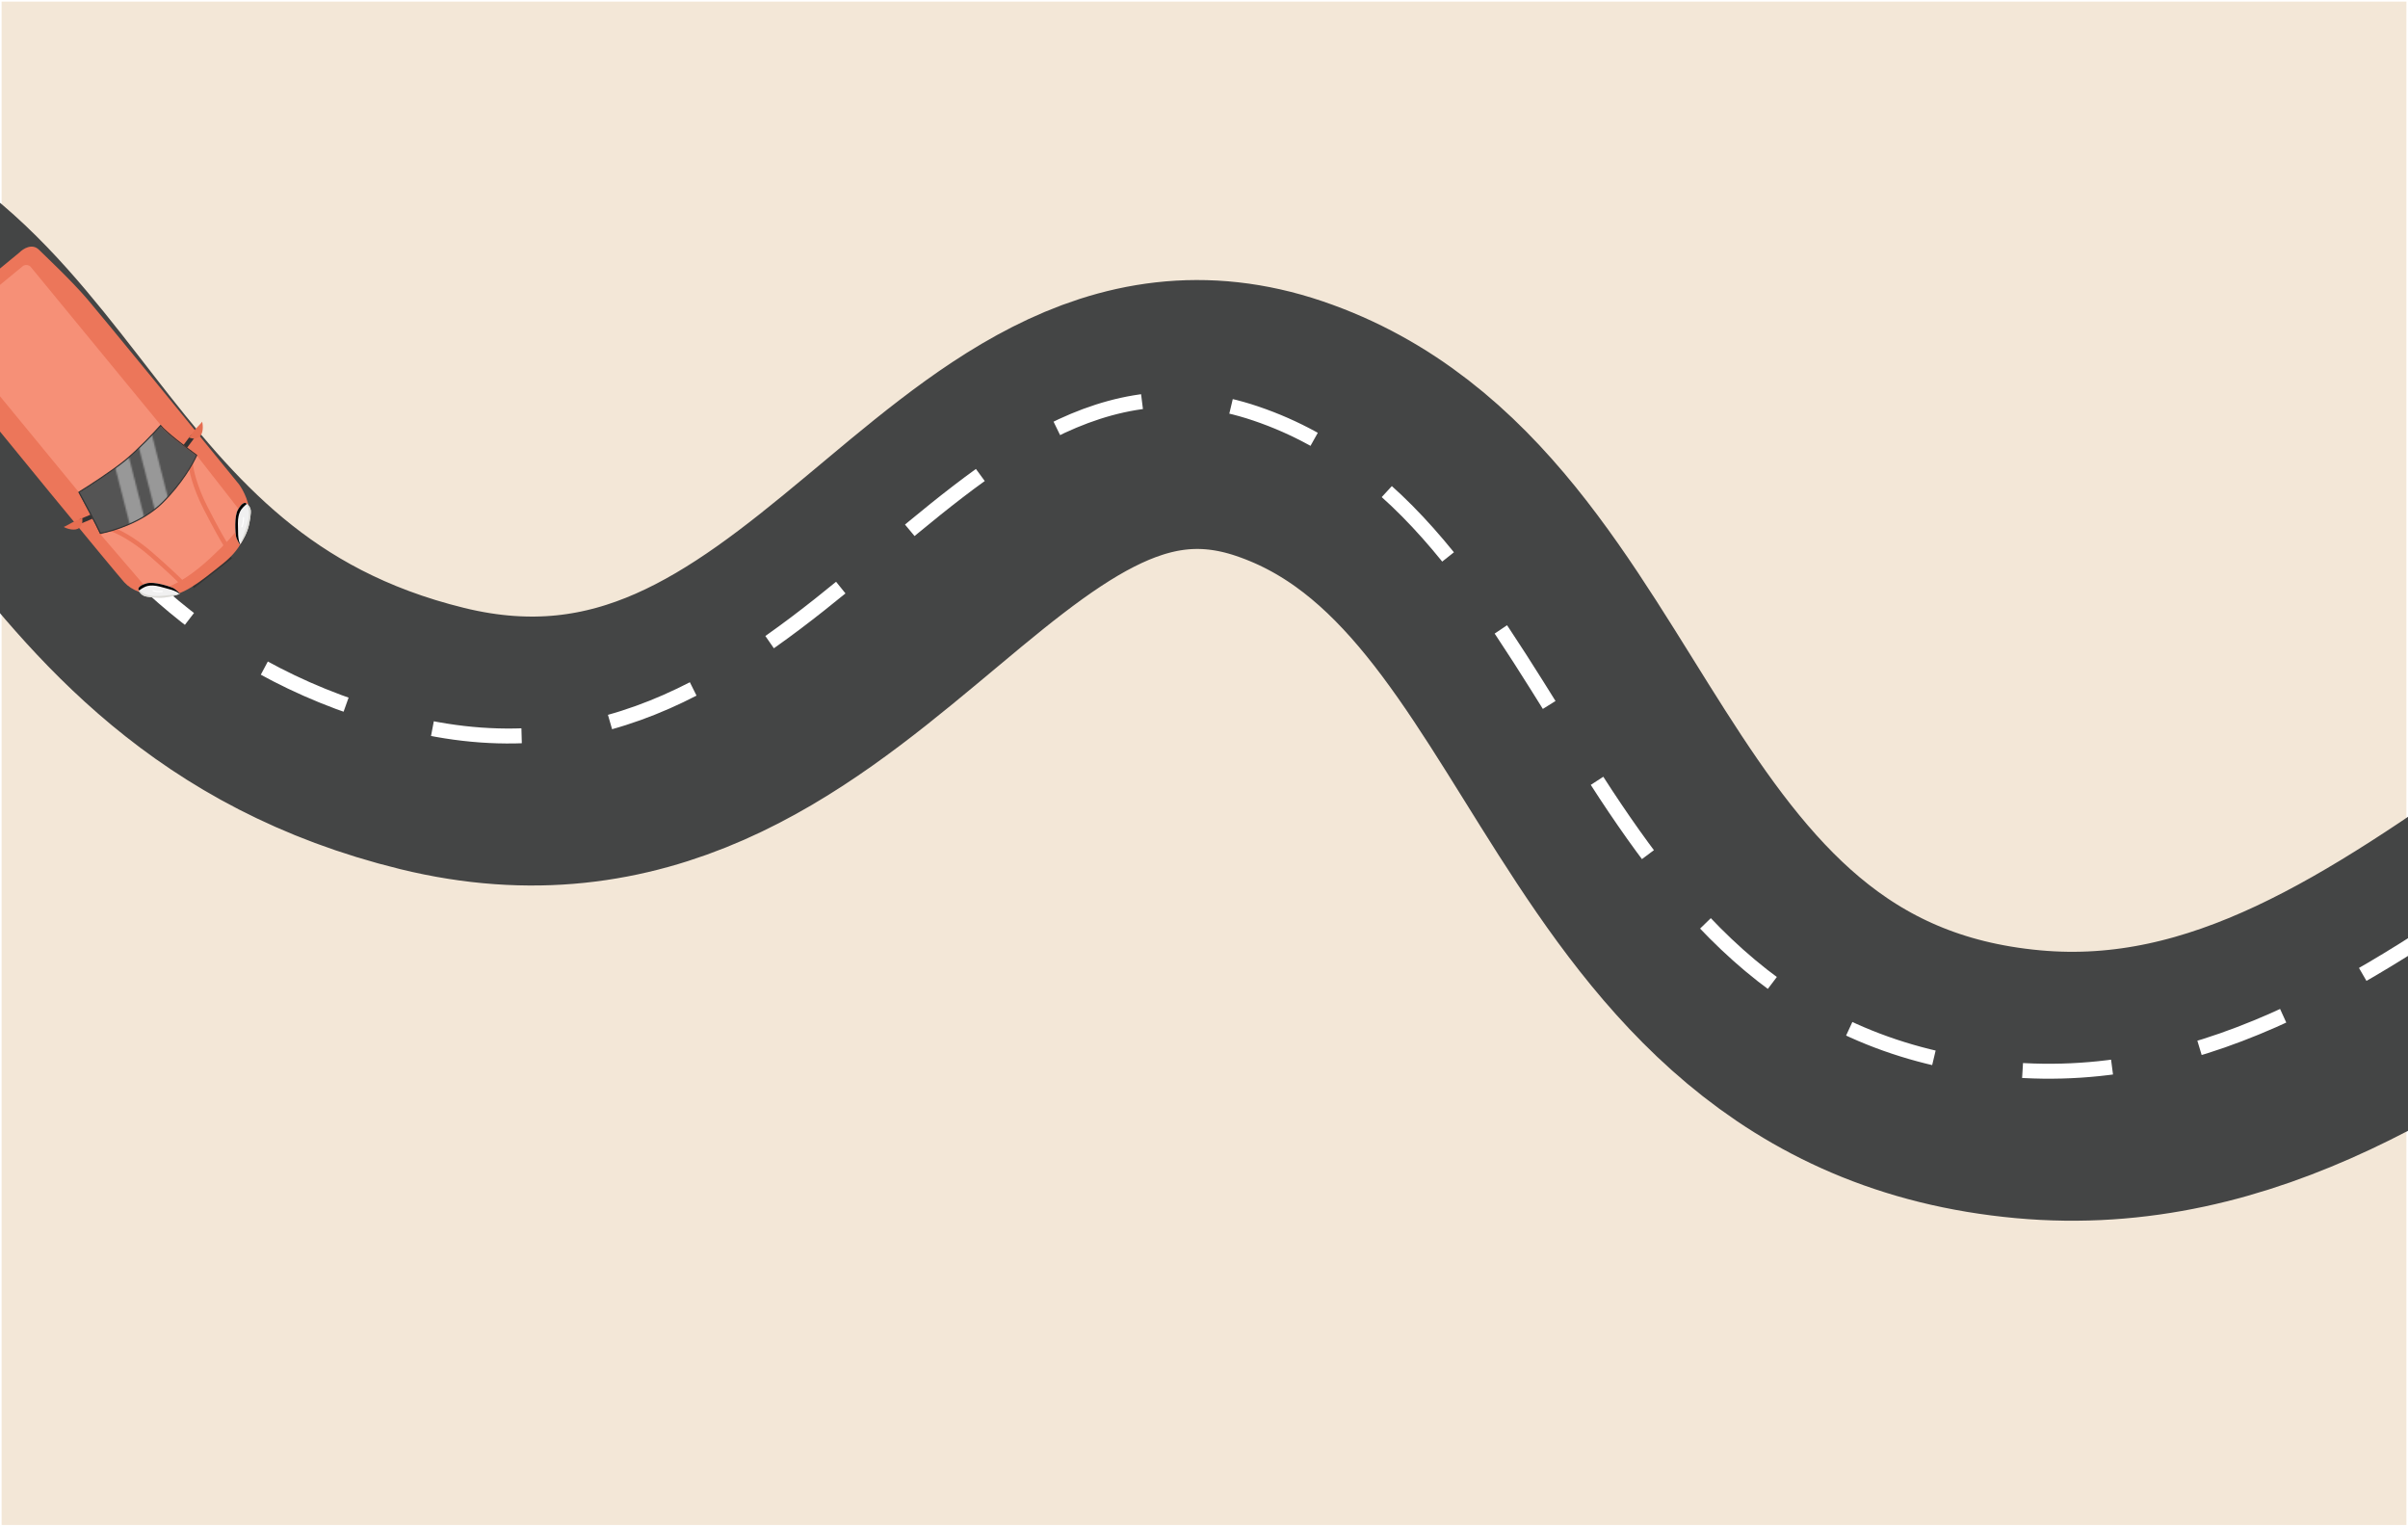 <svg width="1514" height="960" viewBox="0 0 1514 960" fill="none" xmlns="http://www.w3.org/2000/svg">
<g clip-path="url(#clip0_101_2)">
<rect width="1514" height="960" fill="white"/>
<rect x="1" y="1" width="1512" height="957.6" fill="#F3E7D7"/>
<g filter="url(#filter0_i_101_2)">
<path d="M-1318.17 -34.163C-1197.98 -53.889 -1001.88 362.955 -795.774 364.242C-521.501 365.955 -390.364 114.69 -182.838 134.365C9.741 152.622 5.96 393.268 257.066 454.8C508.171 516.333 596.208 194.477 789.562 259.938C991.972 328.465 987.719 647.183 1260.48 672.111C1520.07 695.836 1680.02 378.974 1941.88 399.076C2203.75 419.178 2493.44 975.179 2317.07 1375.48" stroke="#444545" stroke-width="169.05"/>
</g>
<path d="M-1318.17 -34.163C-1197.98 -53.889 -1001.88 362.955 -795.774 364.242C-521.501 365.955 -390.364 114.69 -182.838 134.365C9.741 152.622 5.96 393.268 257.066 454.8C508.171 516.333 596.208 194.477 789.562 259.938C991.972 328.465 987.719 647.183 1260.48 672.111C1520.07 695.836 1680.02 378.974 1941.88 399.076C2203.75 419.178 2493.44 975.179 2317.07 1375.48" stroke="white" stroke-width="9.397" stroke-dasharray="56.38 56.38"/>
<rect x="120.652" y="368.05" width="30.443" height="2.124" transform="rotate(-38.11 120.652 368.05)" fill="#333333"/>
<path d="M12.22 158.717L-42.252 203.545C-43.205 204.394 -44.909 204.991 -44.318 209.197C-43.579 214.456 -22.518 242.239 -18.027 248.758C-13.537 255.276 73.524 361.01 78.168 366.077C82.812 371.144 90.765 374.317 102.628 374.795C114.492 375.273 125.891 365.668 140.035 354.387C154.179 343.106 154.438 333.915 156.362 324.708C157.901 317.343 152.963 308.146 150.301 304.469C120.616 267.888 64.79 199.59 54.954 188.103C44.691 176.116 29.883 162.312 24.489 156.993C20.174 152.738 14.511 156.369 12.22 158.717Z" fill="#EC765A"/>
<rect x="-34.337" y="207.312" width="66.554" height="153.751" rx="3.54" transform="rotate(-39.419 -34.337 207.312)" fill="#F69077"/>
<path d="M93.289 370.97L63.504 336.291L124.065 286.736L153.266 324.117C154.635 325.294 152.253 332.365 131.777 351.236C111.301 370.106 97.587 372.254 93.289 370.97Z" fill="#F69077"/>
<path d="M69.519 332.49C73.267 333.455 83.742 338.628 95.04 348.49C106.337 358.351 112.584 364.431 114.295 366.239" stroke="#EC765A" stroke-width="2.832" stroke-linecap="round"/>
<path d="M119.817 290.503C119.845 294.373 122.329 305.789 129.163 319.137C135.997 332.486 140.384 340.019 141.724 342.117" stroke="#EC765A" stroke-width="2.832" stroke-linecap="round"/>
<path d="M62.849 335.454C60.304 329.896 52.811 315.895 49.382 309.59C55.749 305.664 70.503 296.145 78.586 289.471C86.669 282.798 96.681 272.192 100.677 267.723C103.815 271.74 117.099 281.845 123.35 286.396C121.228 291.347 113.943 304.256 101.773 316.278C89.603 328.3 70.753 334.072 62.849 335.454Z" fill="#545454"/>
<mask id="mask0_101_2" style="mask-type:alpha" maskUnits="userSpaceOnUse" x="68" y="265" width="40" height="70">
<line x1="73.712" y1="278.735" x2="87.675" y2="333.41" stroke="#DDDDDD" stroke-width="9.912"/>
<line x1="88.775" y1="266.968" x2="102.738" y2="321.644" stroke="#DDDDDD" stroke-width="9.912"/>
</mask>
<g mask="url(#mask0_101_2)">
<path d="M62.848 335.456C60.303 329.898 52.81 315.897 49.381 309.591C55.748 305.666 70.502 296.147 78.585 289.473C86.668 282.8 96.68 272.193 100.676 267.724C103.814 271.741 117.098 281.847 123.348 286.398C121.227 291.349 113.942 304.257 101.772 316.28C89.602 328.302 70.752 334.073 62.848 335.456Z" fill="#989898"/>
</g>
<path d="M63.129 335.235C60.583 329.677 53.09 315.676 49.661 309.37C56.028 305.445 70.782 295.925 78.865 289.252C86.948 282.578 96.96 271.972 100.956 267.503C104.094 271.52 117.379 281.626 123.629 286.176C121.507 291.128 114.222 304.036 102.052 316.058C89.882 328.081 71.032 333.852 63.129 335.235Z" stroke="#333333" stroke-width="0.708"/>
<path d="M87.03 370.494C87.03 370.494 87.913 374.352 92.125 375.011C96.336 375.671 94.597 375.452 99.599 375.736C104.601 376.02 110.728 374.216 113.166 373.279C113.384 373.195 110.482 370.353 108.746 369.581C106.576 368.616 96.918 365.372 92.174 366.717C86.227 368.404 87.03 370.494 87.03 370.494Z" fill="#F0F0F0"/>
<path fill-rule="evenodd" clip-rule="evenodd" d="M112.961 373.357C112.714 373.152 112.43 372.933 112.134 372.722C111.573 372.321 111.129 372.06 110.969 371.989L110.821 371.923C108.224 370.768 108.21 370.761 100.744 368.803C97.164 367.864 94.735 367.942 93.087 368.286C91.65 368.585 90.733 369.09 89.952 369.519C89.833 369.585 89.717 369.649 89.603 369.71C88.934 370.068 88.065 370.702 87.336 371.345C87.111 370.841 87.031 370.494 87.031 370.494C87.031 370.494 86.228 368.405 92.175 366.718C96.919 365.372 106.577 368.617 108.747 369.582C110.483 370.353 113.386 373.195 113.167 373.279C113.101 373.305 113.032 373.331 112.961 373.357Z" fill="black"/>
<path fill-rule="evenodd" clip-rule="evenodd" d="M113.179 373.256C112.438 373.344 111.589 373.458 110.658 373.583C106.855 374.094 101.692 374.787 97.064 374.659C94.306 374.583 92.016 373.953 90.388 373.167C89.573 372.774 88.938 372.349 88.494 371.948C88.036 371.533 87.843 371.199 87.796 371.002L87.247 371.135C87.703 372.26 88.994 374.52 92.126 375.011C94.108 375.322 94.772 375.437 95.441 375.503C96.193 375.576 96.952 375.586 99.6 375.736C104.603 376.019 110.729 374.216 113.167 373.279C113.176 373.275 113.18 373.268 113.179 373.256Z" fill="#DCDBD7"/>
<path d="M96.254 371.314C97.163 371.597 99.583 372.083 101.999 371.767" stroke="white" stroke-width="0.708" stroke-linecap="round"/>
<path d="M154.542 316.262C154.542 316.262 158.071 318.053 157.692 322.298C157.313 326.544 157.521 324.804 156.586 329.726C155.65 334.648 152.417 340.156 150.918 342.294C150.784 342.486 148.729 338.982 148.4 337.111C147.989 334.772 147.179 324.616 149.632 320.339C152.709 314.977 154.542 316.262 154.542 316.262Z" fill="#F0F0F0"/>
<path fill-rule="evenodd" clip-rule="evenodd" d="M151.045 342.114C150.905 341.824 150.761 341.495 150.627 341.156C150.374 340.514 150.228 340.02 150.198 339.848L150.17 339.688C149.677 336.889 149.675 336.874 149.581 329.155C149.537 325.454 150.201 323.117 150.933 321.601C151.571 320.279 152.283 319.512 152.889 318.858C152.981 318.758 153.071 318.661 153.158 318.565C153.667 318.003 154.493 317.314 155.293 316.762C154.86 316.423 154.543 316.262 154.543 316.262C154.543 316.262 152.71 314.977 149.634 320.339C147.181 324.616 147.991 334.772 148.402 337.111C148.73 338.982 150.785 342.486 150.92 342.295C150.96 342.237 151.002 342.177 151.045 342.114Z" fill="black"/>
<path fill-rule="evenodd" clip-rule="evenodd" d="M150.893 342.303C151.158 341.606 151.474 340.809 151.821 339.936C153.237 336.37 155.159 331.528 156.155 327.007C156.749 324.313 156.691 321.938 156.323 320.168C156.139 319.282 155.88 318.563 155.598 318.036C155.307 317.491 155.03 317.223 154.85 317.129L155.111 316.628C156.093 317.343 157.974 319.143 157.692 322.301C157.513 324.299 157.465 324.972 157.367 325.637C157.256 326.384 157.081 327.123 156.586 329.729C155.65 334.651 152.418 340.159 150.918 342.297C150.913 342.305 150.904 342.307 150.893 342.303Z" fill="#DCDBD7"/>
<path d="M153.105 325.408C153.16 326.358 153.045 328.825 152.154 331.092" stroke="white" stroke-width="0.708" stroke-linecap="round"/>
<line x1="50.214" y1="327.866" x2="57.658" y2="324.746" stroke="#333333" stroke-width="2.832"/>
<path d="M49.971 331.648C47.552 334.101 41.92 332.374 40.074 331.235C41.237 330.829 43.472 329.466 45.295 328.504C47.509 327.336 49.806 326.615 51.698 325.587C51.774 326.697 52.39 329.195 49.971 331.648Z" fill="#E66E51"/>
<line y1="-1.416" x2="8.072" y2="-1.416" transform="matrix(-0.598 0.801 0.801 0.598 122.488 274.94)" stroke="#333333" stroke-width="2.832"/>
<path d="M125.078 274.772C128.043 273.019 127.731 267.137 127.072 265.07C126.397 266.1 124.533 267.938 123.158 269.475C121.489 271.34 120.234 273.394 118.778 274.981C119.837 275.324 122.112 276.526 125.078 274.772Z" fill="#E66E51"/>
</g>
<defs>
<filter id="filter0_i_101_2" x="-1331.86" y="-119.38" width="3787.51" height="1528.94" filterUnits="userSpaceOnUse" color-interpolation-filters="sRGB">
<feFlood flood-opacity="0" result="BackgroundImageFix"/>
<feBlend mode="normal" in="SourceGraphic" in2="BackgroundImageFix" result="shape"/>
<feColorMatrix in="SourceAlpha" type="matrix" values="0 0 0 0 0 0 0 0 0 0 0 0 0 0 0 0 0 0 127 0" result="hardAlpha"/>
<feOffset dx="14.7" dy="9.45"/>
<feComposite in2="hardAlpha" operator="arithmetic" k2="-1" k3="1"/>
<feColorMatrix type="matrix" values="0 0 0 0 0 0 0 0 0 0 0 0 0 0 0 0 0 0 0.1 0"/>
<feBlend mode="normal" in2="shape" result="effect1_innerShadow_101_2"/>
</filter>
<clipPath id="clip0_101_2">
<rect width="1514" height="960" fill="white"/>
</clipPath>
</defs>
</svg>